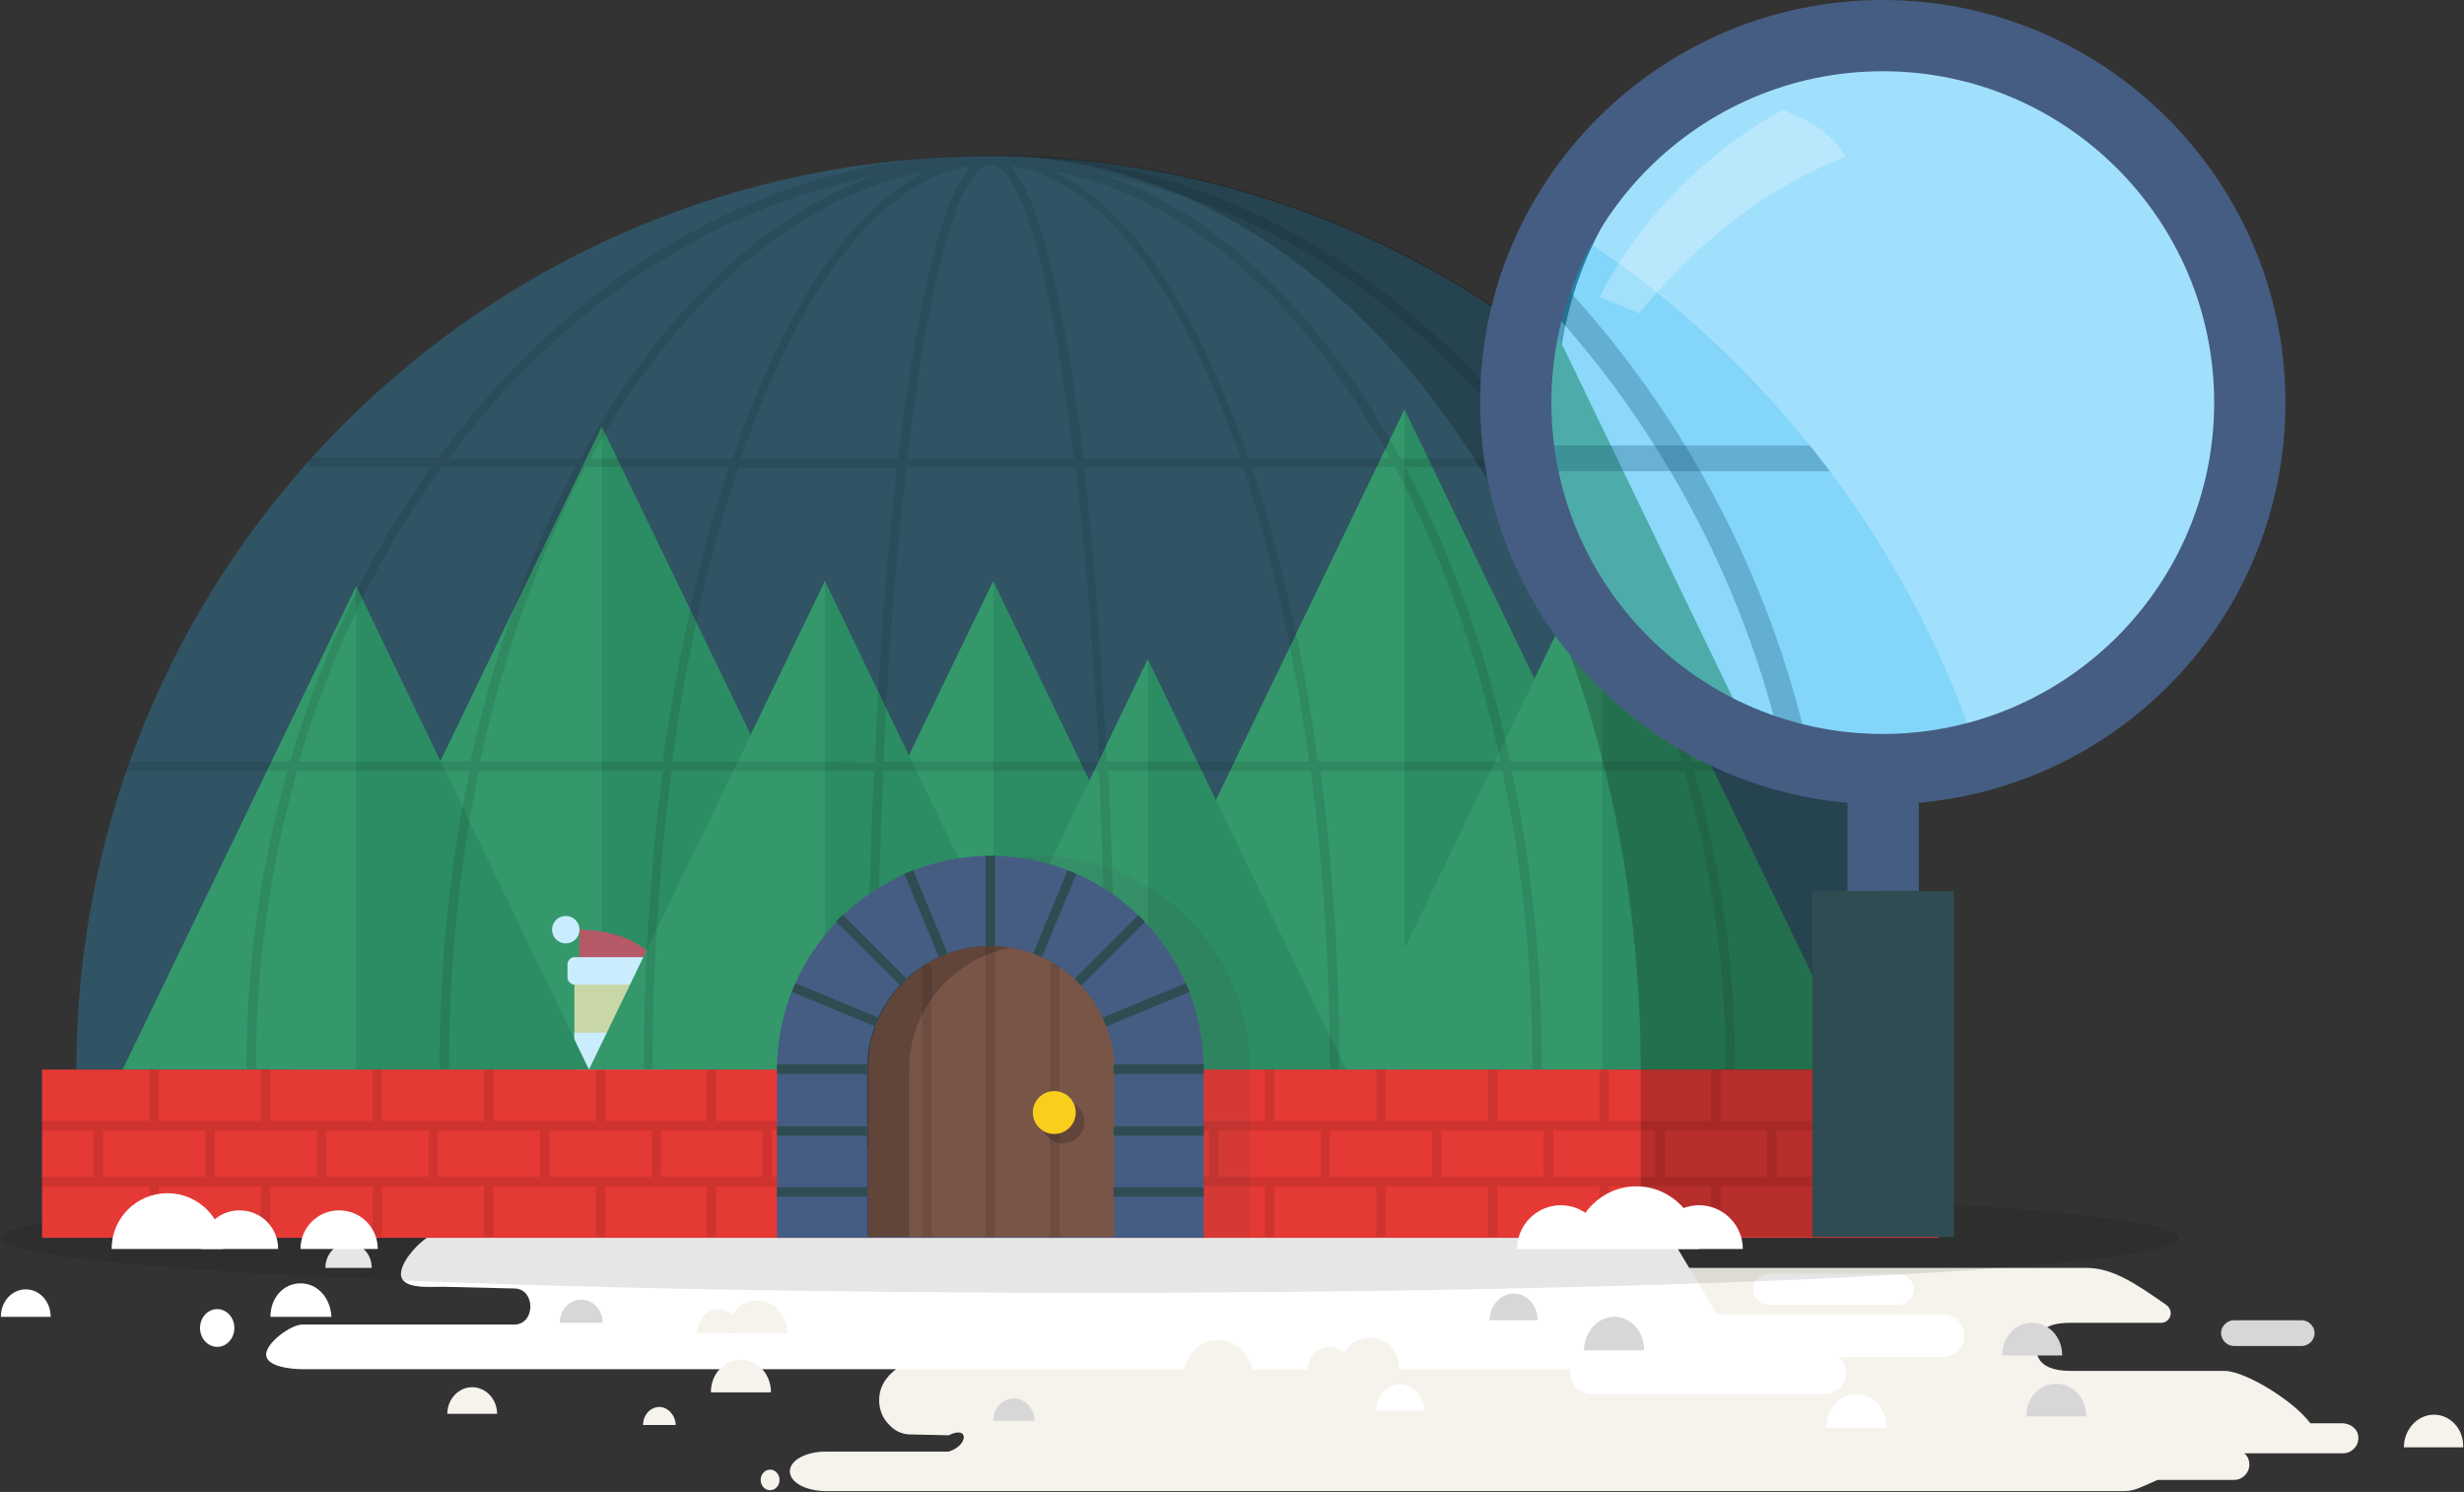 <svg id="slice" xmlns="http://www.w3.org/2000/svg" xmlns:xlink="http://www.w3.org/1999/xlink" width="287" height="173.8" viewBox="-656 364.2 287 173.8"><rect x="-656" y="364.2" width="287" height="173.8" fill="#333333" stroke="none"/><style>.st0{fill:#f6f3ec}.st1{fill:#d7d7d7}.st2{fill:#fff}.st3{opacity:.1}.st4{fill:#388e3c}.st5{fill:#2e7d32}.st6{fill:#ffe18c}.st7{fill:#e53935}.st8{opacity:.25}.st9{fill:#29b6f6}.st10{opacity:.1;enable-background:new}.st11{fill:#414042}.st12{fill:#2f4c52}.st13{fill:#455d82}.st14{fill:#795548}.st15{opacity:.2}.st16{fill:#f9ce1d}.st17{clip-path:url(#SVGID_2_)}.st18{clip-path:url(#SVGID_4_)}.st19{opacity:.29}</style><g id="New_Symbol_98"><g id="New_Symbol_65"><ellipse class="st0" cx="-566.3" cy="536.6" rx="1.1" ry="1.2"/><path class="st0" d="M-372.5 529c-1.9 0-3.5 1.7-3.5 3.8h6.9c.1-2.1-1.5-3.8-3.4-3.8zm-10.7 1h-3.7c-1.9-2.6-7.6-6.1-10-6.1h-17.9c-4.5 0-4.1-2.6-3.9-3.5.1-.9.8-2.1 3.8-2.1h10.6c1.1 0 1.6-1.4.6-2.1-3.7-2.6-6.3-4.3-9.3-4.3h-127.7c-1.9 0-3.8.9-4.9 2.7-1.1 1.8-4.3 7.8-6.5 9.5-.9.8-1.5 1.9-1.5 3.2 0 1.1.4 2.1 1.1 2.8.6.7 1.5 1.2 2.5 1.2l4.5.1c2.4-1.2 2.3 1.2 0 1.9h-14.3c-2.3 0-4.2 1-4.2 2.3 0 1.3 1.9 2.3 4.2 2.3h151.3c1.1 0 2-.5 3.8-1.3h8.9c1 0 1.8-.8 1.8-1.8 0-.5-.2-1-.6-1.3h11.5c1 0 1.8-.8 1.8-1.8s-.9-1.7-1.9-1.7z"/><path id="XMLID_21_" class="st0" d="M-603.9 528.9c0-1.7 1.3-3.1 2.9-3.1s2.9 1.4 2.9 3.1h-5.8z"/><path id="XMLID_20_" class="st0" d="M-581.1 530.2c0-1.2.9-2.1 1.9-2.1s1.9 1 1.9 2.1"/><path id="XMLID_15_" class="st1" d="M-422.8 522.1c0-2.1 1.5-3.8 3.5-3.8s3.5 1.7 3.5 3.8h-7z"/><path id="XMLID_14_" class="st1" d="M-540.3 529.7c0-1.5 1.1-2.6 2.4-2.6 1.3 0 2.4 1.2 2.4 2.6h-4.8z"/><path class="st1" d="M-387.9 521h-7.9c-.8 0-1.5-.7-1.5-1.5s.7-1.5 1.5-1.5h7.9c.8 0 1.5.7 1.5 1.5s-.7 1.5-1.5 1.5z"/><path id="XMLID_13_" class="st1" d="M-420 529.2c0-2.1 1.5-3.8 3.5-3.8s3.5 1.7 3.5 3.8h-7z"/><path id="XMLID_12_" class="st2" d="M-655.9 517.6c0-1.8 1.3-3.2 2.9-3.2s2.9 1.4 2.9 3.2h-5.8z"/><path class="st2" d="M-461.4 508.3c-3.4-6.6-14.5-11.9-21.1-11.9h-98.7c-2 0-6.8 2.6-8.5 4.1-2 1.8-11.7 6.4-14.3 7.1h-.4c-1.7 0-4.9 3.2-4.9 5s3.2 1.5 4.9 1.5l8.3.2c2.5 0 2.5 4.2 0 4.2h-24.7c-1.3 0-4.2 2.1-4.2 3.5s2.9 1.7 4.2 1.7h168.6l-9.2-15.4z"/><path class="st2" d="M-621 513.7c-2 0-3.5 1.7-3.5 3.9h7.1c-.1-2.2-1.6-3.9-3.6-3.9zm0-5.7h5.5c0-2.1-1.6-3.9-3.5-3.9-1.2 0-2.3.7-2.9 1.7-.5-.4-1-.7-1.6-.7-1.4 0-2.6 1.3-2.6 2.8h3.6l1.5.1z"/><ellipse class="st2" cx="-630.7" cy="518.9" rx="2" ry="2.2"/><path class="st2" d="M-618.1 511.9h5.4c0-1.6-1.2-2.9-2.7-2.9s-2.7 1.3-2.7 2.9z"/><path id="XMLID_11_" class="st1" d="M-482.5 518c0-1.7 1.3-3.1 2.8-3.1 1.6 0 2.8 1.4 2.8 3.1h-5.6z"/><path id="XMLID_10_" class="st2" d="M-443.3 530.5c0-2.1 1.6-3.9 3.5-3.9 2 0 3.5 1.7 3.5 3.9h-7z"/><path id="XMLID_9_" class="st2" d="M-495.7 528.5c0-1.7 1.2-3 2.8-3 1.5 0 2.8 1.4 2.8 3h-5.6z"/><path id="XMLID_8_" class="st1" d="M-590.8 518.3c0-1.5 1.1-2.7 2.5-2.7s2.5 1.2 2.5 2.7h-5z"/><path class="st1" d="M-445 508h-8.1c-.8 0-1.5-.7-1.5-1.5s.7-1.5 1.5-1.5h8.1c.8 0 1.5.7 1.5 1.5s-.7 1.5-1.5 1.5z"/><path class="st2" d="M-450 516.2h15.1c1 0 1.8-.8 1.8-1.8s-.8-1.8-1.8-1.8H-450c-1 0-1.8.8-1.8 1.8s.8 1.8 1.8 1.8zm20.3 1.1h-27.1c-1.4 0-2.5 1.1-2.5 2.5 0 .7.3 1.4.8 1.8h-12.1c-1.4 0-2.5 1.1-2.5 2.5s1.1 2.5 2.5 2.5h27.1c1.4 0 2.5-1.1 2.5-2.5 0-.7-.3-1.4-.8-1.8h12.1c1.4 0 2.5-1.1 2.5-2.5s-1.1-2.5-2.5-2.5z"/><path id="XMLID_7_" class="st1" d="M-471.5 521.5c0-2.1 1.6-3.9 3.5-3.9 2 0 3.5 1.7 3.5 3.9h-7z"/><path id="XMLID_6_" class="st0" d="M-573.2 526.4c0-2.1 1.5-3.8 3.5-3.8s3.5 1.7 3.5 3.8h-7z"/><path id="XMLID_5_" class="st0" d="M-571.3 519.5c0-2.1 1.5-3.8 3.5-3.8 1.9 0 3.5 1.7 3.5 3.8h-7z"/><path id="XMLID_4_" class="st0" d="M-574.8 519.5c0-1.5 1.1-2.8 2.5-2.8s2.5 1.2 2.5 2.8h-5z"/><path id="XMLID_3_" class="st0" d="M-500 523.9c0-2.1 1.6-3.9 3.5-3.9 2 0 3.5 1.7 3.5 3.9h-7z"/><path id="XMLID_2_" class="st0" d="M-503.7 523.9c0-1.6 1.2-2.8 2.6-2.8 1.4 0 2.6 1.3 2.6 2.8h-5.2z"/><path id="XMLID_1_" class="st0" d="M-518.2 524.8c0-2.5 1.8-4.5 4.1-4.5s4.1 2 4.1 4.5"/></g><ellipse cx="-529.1" cy="508.4" rx="126.9" ry="6.4" class="st3"/><path class="st4" d="M-622 488.8l36.1-74.9v74.9zm92.5 0l37.1-76.9v76.9z"/><path class="st4" d="M-499.2 488.8l29.8-61.8v61.8zm-68.6 0l27.5-56.9v56.9z"/><path class="st4" d="M-545.3 488.8l23-47.8v47.8zm-42.1 0l27.5-56.9v56.9zm-54.3 0l27.2-56.3v56.3z"/><path class="st4" d="M-622 488.8l36.1-74.9 1.6 74.9z"/><path class="st5" d="M-549.7 488.8l-36.2-74.9v74.9z"/><path class="st4" d="M-529.5 488.8l37.1-76.9 1.3 76.9z"/><path class="st5" d="M-455.3 488.8l-37.1-76.9v76.9z"/><path class="st4" d="M-499.2 488.8l29.8-61.8 1.6 61.8z"/><path class="st5" d="M-439.6 488.8l-29.8-61.8v61.8z"/><path class="st4" d="M-567.8 488.8l27.5-56.9 2.1 56.9z"/><path class="st5" d="M-512.9 488.8l-27.4-56.9v56.9z"/><circle class="st2" cx="-590.1" cy="472.5" r="1.6"/><path class="st6" d="M-589.1 477.2h10.5v11.5h-10.5z"/><path class="st2" d="M-589.1 484.5h10.5v4.3h-10.5z"/><path class="st7" d="M-588.5 472.5l-.1 6.3h10c0-3.5-4.4-6.3-9.9-6.3z"/><path class="st2" d="M-578.6 475.7c.4 0 .8.4.8.8v1.6c0 .4-.4.8-.8.8h-10.5c-.4 0-.8-.4-.8-.8v-1.6c0-.4.4-.8.8-.8h10.5z"/><path class="st4" d="M-545.3 488.8l23-47.8 3 47.8z"/><path class="st5" d="M-499.2 488.8l-23.1-47.8v47.8z"/><path class="st4" d="M-587.4 488.8l27.5-56.9 2.3 56.9z"/><path class="st5" d="M-532.5 488.8l-27.4-56.9v56.9z"/><path class="st4" d="M-641.7 488.8l27.2-56.3 1 56.3z"/><path class="st5" d="M-587.4 488.8l-27.1-56.3v56.3z"/><g class="st8"><path class="st9" d="M-647.1 488.8c0-58.8 47.7-106.4 106.4-106.4s106.4 47.7 106.4 106.4h-212.8z"/></g><path class="st10" d="M-440.3 452.9H-459c-3.7-12.7-9.3-24.3-16.4-34.3h14.2v-1.1h-14.9c-15.9-21.7-38.9-35.3-64.4-35.3s-48.5 13.6-64.4 35.3H-620v1.1h14.2c-7.1 10-12.7 21.6-16.4 34.3H-641v1.1h18.5c-3.1 10.9-4.8 22.6-4.8 34.8h1.1c0-12.2 1.7-23.9 4.8-34.8h20.1c-2.3 10.9-3.5 22.6-3.5 34.8h1.1c0-12.2 1.2-23.9 3.5-34.8h21.4c-1.4 10.9-2.2 22.6-2.2 34.8h1c0-12.2.8-23.9 2.2-34.8h23.6c-.5 11.3-.8 23.1-.8 34.8h1.1c0-12.5.3-24.1.8-34.8h25.1c.5 10.7.8 22.3.8 34.8h1.1c0-11.7-.3-23.5-.8-34.8h23.6c1.4 10.9 2.2 22.6 2.2 34.8h1.1c0-12.2-.8-23.9-2.2-34.8h21.2c2.3 10.9 3.5 22.6 3.5 34.8h1.1c0-12.2-1.2-23.9-3.5-34.8h20.1c3.1 10.9 4.8 22.6 4.8 34.8h1.1c0-12.2-1.7-23.9-4.8-34.8h18.5v-1.1h-.1zm-37.2-35.3h-15.4c-8.9-16.4-20.8-28.2-34.3-33 19.5 3.9 36.9 15.8 49.7 33zm-65.4-34.1c-3.5 3.9-6.4 16.7-8.5 34.1h-18.3c6.7-19.6 16.2-32.4 26.8-34.1zm-27.8 34.1h-16.5c10-18.2 23.8-30.5 39.2-33.5-8.9 4.3-16.9 16.4-22.7 33.5zm30.1-34.2c3.5 0 7.1 12.6 9.7 34.3h-19.4c2.5-21.8 6.2-34.3 9.7-34.3zm2.3.1c10.6 1.6 20 14.4 26.8 34.1h-18.3c-2.1-17.4-5-30.2-8.5-34.1zm5 .6c15.5 3 29.2 15.3 39.2 33.5h-16.5c-5.8-17.1-13.7-29.2-22.7-33.5zm-20.8.6c-13.5 4.8-25.4 16.6-34.3 33h-15.4c12.8-17.3 30.2-29.2 49.7-33zm-67.1 68.2c3.8-12.7 9.4-24.3 16.6-34.3h15.6c-5.3 10-9.4 21.6-12.2 34.3h-20zm21.1 0c2.8-12.7 7-24.3 12.3-34.3h16.7c-3.3 10-5.9 21.6-7.7 34.3h-21.3zm22.4 0c1.7-12.7 4.3-24.3 7.7-34.2h18.5c-1.2 10.2-2.1 21.9-2.6 34.3l-23.6-.1zm24.6 0c.6-13 1.5-24.5 2.7-34.3h19.7c1.1 9.7 2.1 21.3 2.7 34.3h-25.1zm26 0c-.6-12.4-1.5-24.1-2.6-34.3h18.5c3.3 9.9 5.9 21.5 7.7 34.3h-23.6zm24.6 0c-1.7-12.7-4.4-24.3-7.7-34.3h16.7c5.3 9.9 9.5 21.5 12.3 34.3h-21.3zm22.4 0c-2.7-12.7-6.9-24.3-12.2-34.3h15.6c7.2 9.9 12.9 21.5 16.6 34.3h-20z"/><path class="st7" d="M-651.1 488.8h220.9v19.6h-220.9z"/><g class="st3"><path d="M-651.1 494.8h220.9v1.1h-220.9zm0 6.5h220.9v1.1h-220.9z"/><path d="M-638.6 488.8h1.1v6.5h-1.1zm13 0h1.1v6.5h-1.1zm13 0h1.1v6.5h-1.1zm13 0h1.1v6.5h-1.1zm13 0h1.1v6.5h-1.1zm12.9 0h1.1v6.5h-1.1zm13 0h1.1v6.5h-1.1zm13 0h1.1v6.5h-1.1zm13 0h1.1v6.5h-1.1zm13 0h1.1v6.5h-1.1zm13 0h1.1v6.5h-1.1zm13 0h1.1v6.5h-1.1zm13 0h1.1v6.5h-1.1zm13 0h1.1v6.5h-1.1zm13 0h1.1v6.5h-1.1zm13 0h1.1v6.5h-1.1zm-194.9 13h1.1v6.5h-1.1zm13 0h1.1v6.5h-1.1zm13 0h1.1v6.5h-1.1zm13 0h1.1v6.5h-1.1zm13 0h1.1v6.5h-1.1zm12.9 0h1.1v6.5h-1.1zm13 0h1.1v6.5h-1.1zm13 0h1.1v6.5h-1.1zm13 0h1.1v6.5h-1.1zm13 0h1.1v6.5h-1.1zm13 0h1.1v6.5h-1.1zm13 0h1.1v6.5h-1.1zm13 0h1.1v6.5h-1.1zm13 0h1.1v6.5h-1.1zm13 0h1.1v6.5h-1.1zm13 0h1.1v6.5h-1.1zm-201.4-6.5h1.1v6.5h-1.1zm13 0h1.1v6.5h-1.1zm13 0h1.1v6.5h-1.1zm13 0h1.1v6.5h-1.1zm13 0h1.1v6.5h-1.1zm13 0h1.1v6.5h-1.1zm12.9 0h1.1v6.5h-1.1zm13 0h1.1v6.5h-1.1zm13 0h1.1v6.5h-1.1zm13 0h1.1v6.5h-1.1zm13 0h1.1v6.5h-1.1zm13 0h1.1v6.5h-1.1zm13 0h1.1v6.5h-1.1zm13 0h1.1v6.5h-1.1zm13 0h1.1v6.5h-1.1zm13 0h1.1v6.5h-1.1zm13 0h1.1v6.5h-1.1z"/></g><path class="st3 st11" d="M-535.2 474.4c7.9 0 14.3 6.4 14.3 14.3v9.1h-28.7v-9.1c.1-7.9 6.5-14.3 14.4-14.3m0-10.5c-13.7 0-24.9 11.2-24.9 24.9v19.6h49.7v-19.6c.1-13.8-11.1-24.9-24.8-24.9z"/><path class="st12" d="M-560.2 503.1v-14.3c0-10.8 8.8-19.6 19.6-19.6s19.6 8.8 19.6 19.6v14.3h-39.2z"/><path class="st13" d="M-540.6 474.4c7.9 0 14.3 6.4 14.3 14.3v9.1H-555v-9.1c0-7.9 6.4-14.3 14.4-14.3m0-10.5c-13.7 0-24.9 11.2-24.9 24.9v19.6h49.7v-19.6c0-13.8-11.1-24.9-24.8-24.9z"/><path class="st14" d="M-540.6 474.4c-7.9 0-14.3 6.4-14.3 14.3v19.6h28.7v-19.6c-.1-7.9-6.5-14.3-14.4-14.3z"/><path d="M-538.2 474.6c-.8-.1-1.6-.2-2.5-.2-7.9 0-14.3 6.4-14.3 14.3v19.6h4.9v-19.6c0-7 5.2-12.9 11.9-14.1z" class="st15"/><path class="st12" d="M-541.2 463.9h1.1v10.5h-1.1zm-24.3 24.3h10.5v1.1h-10.5zm0 14.3h10.5v1.1h-10.5zm0-7.1h10.5v1.1h-10.5zm39.2-7.2h10.5v1.1h-10.5zm-.842-4.437l-.42-1.016 9.7-4.02.42 1.015zm-7.502-8.063l-1.016-.422 4.02-9.7 1.016.422zm-12.003-.015l-4.017-9.7 1.016-.422 4.018 9.7zm-7.428 8.085l-9.7-4.02.42-1.015 9.7 4.018zm27.775 18.73h10.5v1.1h-10.5zm0-7.1h10.5v1.1h-10.5zm-24.898-16.435l-7.424-7.425.778-.778 7.424 7.426zm21.138.052l-.778-.777 7.424-7.425.778.778z"/><path class="st10" d="M-541.2 474.4h1.1v33.9h-1.1zm-7.4 2.2h1.1v31.7h-1.1zm14.9-.1h1.1v31.8h-1.1z"/><circle cx="-532.2" cy="494.9" r="2.5" class="st15"/><circle class="st16" cx="-533.2" cy="493.8" r="2.5"/><path d="M-540.6 382.3c41.8 0 75.7 47.7 75.7 106.4v19.6h34.7v-19.6h-4c0-58.7-47.7-106.4-106.4-106.4z" class="st15"/><path class="st2" d="M-391.8 411.1c0 23.6-16.5 42.7-40.1 42.7s-42.7-19.1-42.7-42.7 19-42.8 42.6-42.8 40.2 19.2 40.2 42.8z"/><path class="st8 st9" d="M-474.1 390.4c-3.4 6.1-5.3 13.2-5.3 20.7 0 23.6 19.1 42.7 42.7 42.7 3.9 0 7.6-.5 11.2-1.5-8.5-25.8-25.9-47.7-48.6-61.9z"/><defs><path id="SVGID_1_" d="M-474.1 390.4c-3.4 6.1-5.3 13.2-5.3 20.7 0 23.6 19.1 42.7 42.7 42.7 3.9 0 7.6-.5 11.2-1.5-8.5-25.8-25.9-47.7-48.6-61.9z"/></defs><clipPath id="SVGID_2_"><use xlink:href="#SVGID_1_" overflow="visible"/></clipPath><g class="st17"><path class="st4" d="M-523.9 476.3l42.3-87.6v87.6z"/><path class="st5" d="M-439.3 476.3l-42.3-87.6v87.6z"/></g><defs><path id="SVGID_3_" d="M-474.1 390.4c-3.4 6.1-5.3 13.2-5.3 20.7 0 23.6 19.1 42.7 42.7 42.7 3.9 0 7.6-.5 11.2-1.5-8.5-25.8-25.9-47.7-48.6-61.9z"/></defs><clipPath id="SVGID_4_"><use xlink:href="#SVGID_3_" overflow="visible"/></clipPath><g class="st18"><g class="st19"><path class="st2" d="M-486.2 387.9c-4.2 5.6-7 12.4-8 19.8-3.1 23.4 13.5 44.9 36.9 47.9 3.8.5 7.6.5 11.3 0-5.1-26.8-19.6-50.7-40.2-67.7z"/><path d="M-451.8 457.4c-1.9 0-3.8-.1-5.7-.4-11.7-1.5-22.1-7.5-29.3-16.9-7.2-9.4-10.3-21-8.8-32.7 1-7.4 3.8-14.5 8.2-20.5l.9-1.3 1.2 1c21.1 17.4 35.6 41.8 40.7 68.6l.3 1.6-1.6.2c-1.9.3-3.9.4-5.9.4zm-34.1-67.3c-3.6 5.3-5.9 11.4-6.8 17.8-1.4 10.9 1.5 21.7 8.2 30.5 6.7 8.7 16.4 14.3 27.4 15.7 3.1.4 6.2.5 9.3.2-5.2-25-18.6-47.7-38.1-64.2z"/></g><path d="M-484.3 416.1h45.4v3h-45.4z" class="st19"/></g><g class="st8"><circle class="st9" cx="-436.7" cy="411.1" r="42.7"/></g><g class="st8"><circle class="st9" cx="-436.7" cy="411.1" r="42.7"/></g><g class="st8"><path class="st2" d="M-465.1 400.7c7.2-8.6 14.3-14.3 24.1-18.3-1.9-2.7-3.3-3.7-7.3-5.4-9.1 5-16.6 12.6-21.4 21.8l4.6 1.9z"/></g><path class="st13" d="M-436.7 457.9c-25.8 0-46.9-21-46.9-46.9s21.1-46.8 46.9-46.8c25.8 0 46.9 21 46.9 46.9s-21 46.8-46.9 46.8zm0-85.4c-21.3 0-38.6 17.3-38.6 38.6s17.3 38.6 38.6 38.6 38.6-17.3 38.6-38.6-17.3-38.6-38.6-38.6z"/><path class="st13" d="M-440.8 453.8h8.3V468h-8.3z"/><path class="st12" d="M-444.9 468h16.5v40.3h-16.5z"/><path class="st2" d="M-643 509.7c0-3.6 2.9-6.5 6.5-6.5s6.5 2.9 6.5 6.5"/><path class="st2" d="M-632.6 509.7c0-2.5 2-4.5 4.5-4.5s4.5 2 4.5 4.5m2.6 0c0-2.5 2-4.5 4.5-4.5s4.5 2 4.5 4.5m139.3 0c0-4 3.3-7.3 7.3-7.3s7.3 3.3 7.3 7.3"/><path class="st2" d="M-479.3 509.7c0-2.8 2.3-5.1 5.1-5.1s5.1 2.3 5.1 5.1m5.9 0c0-2.8 2.3-5.1 5.1-5.1s5.1 2.3 5.1 5.1"/></g></svg>